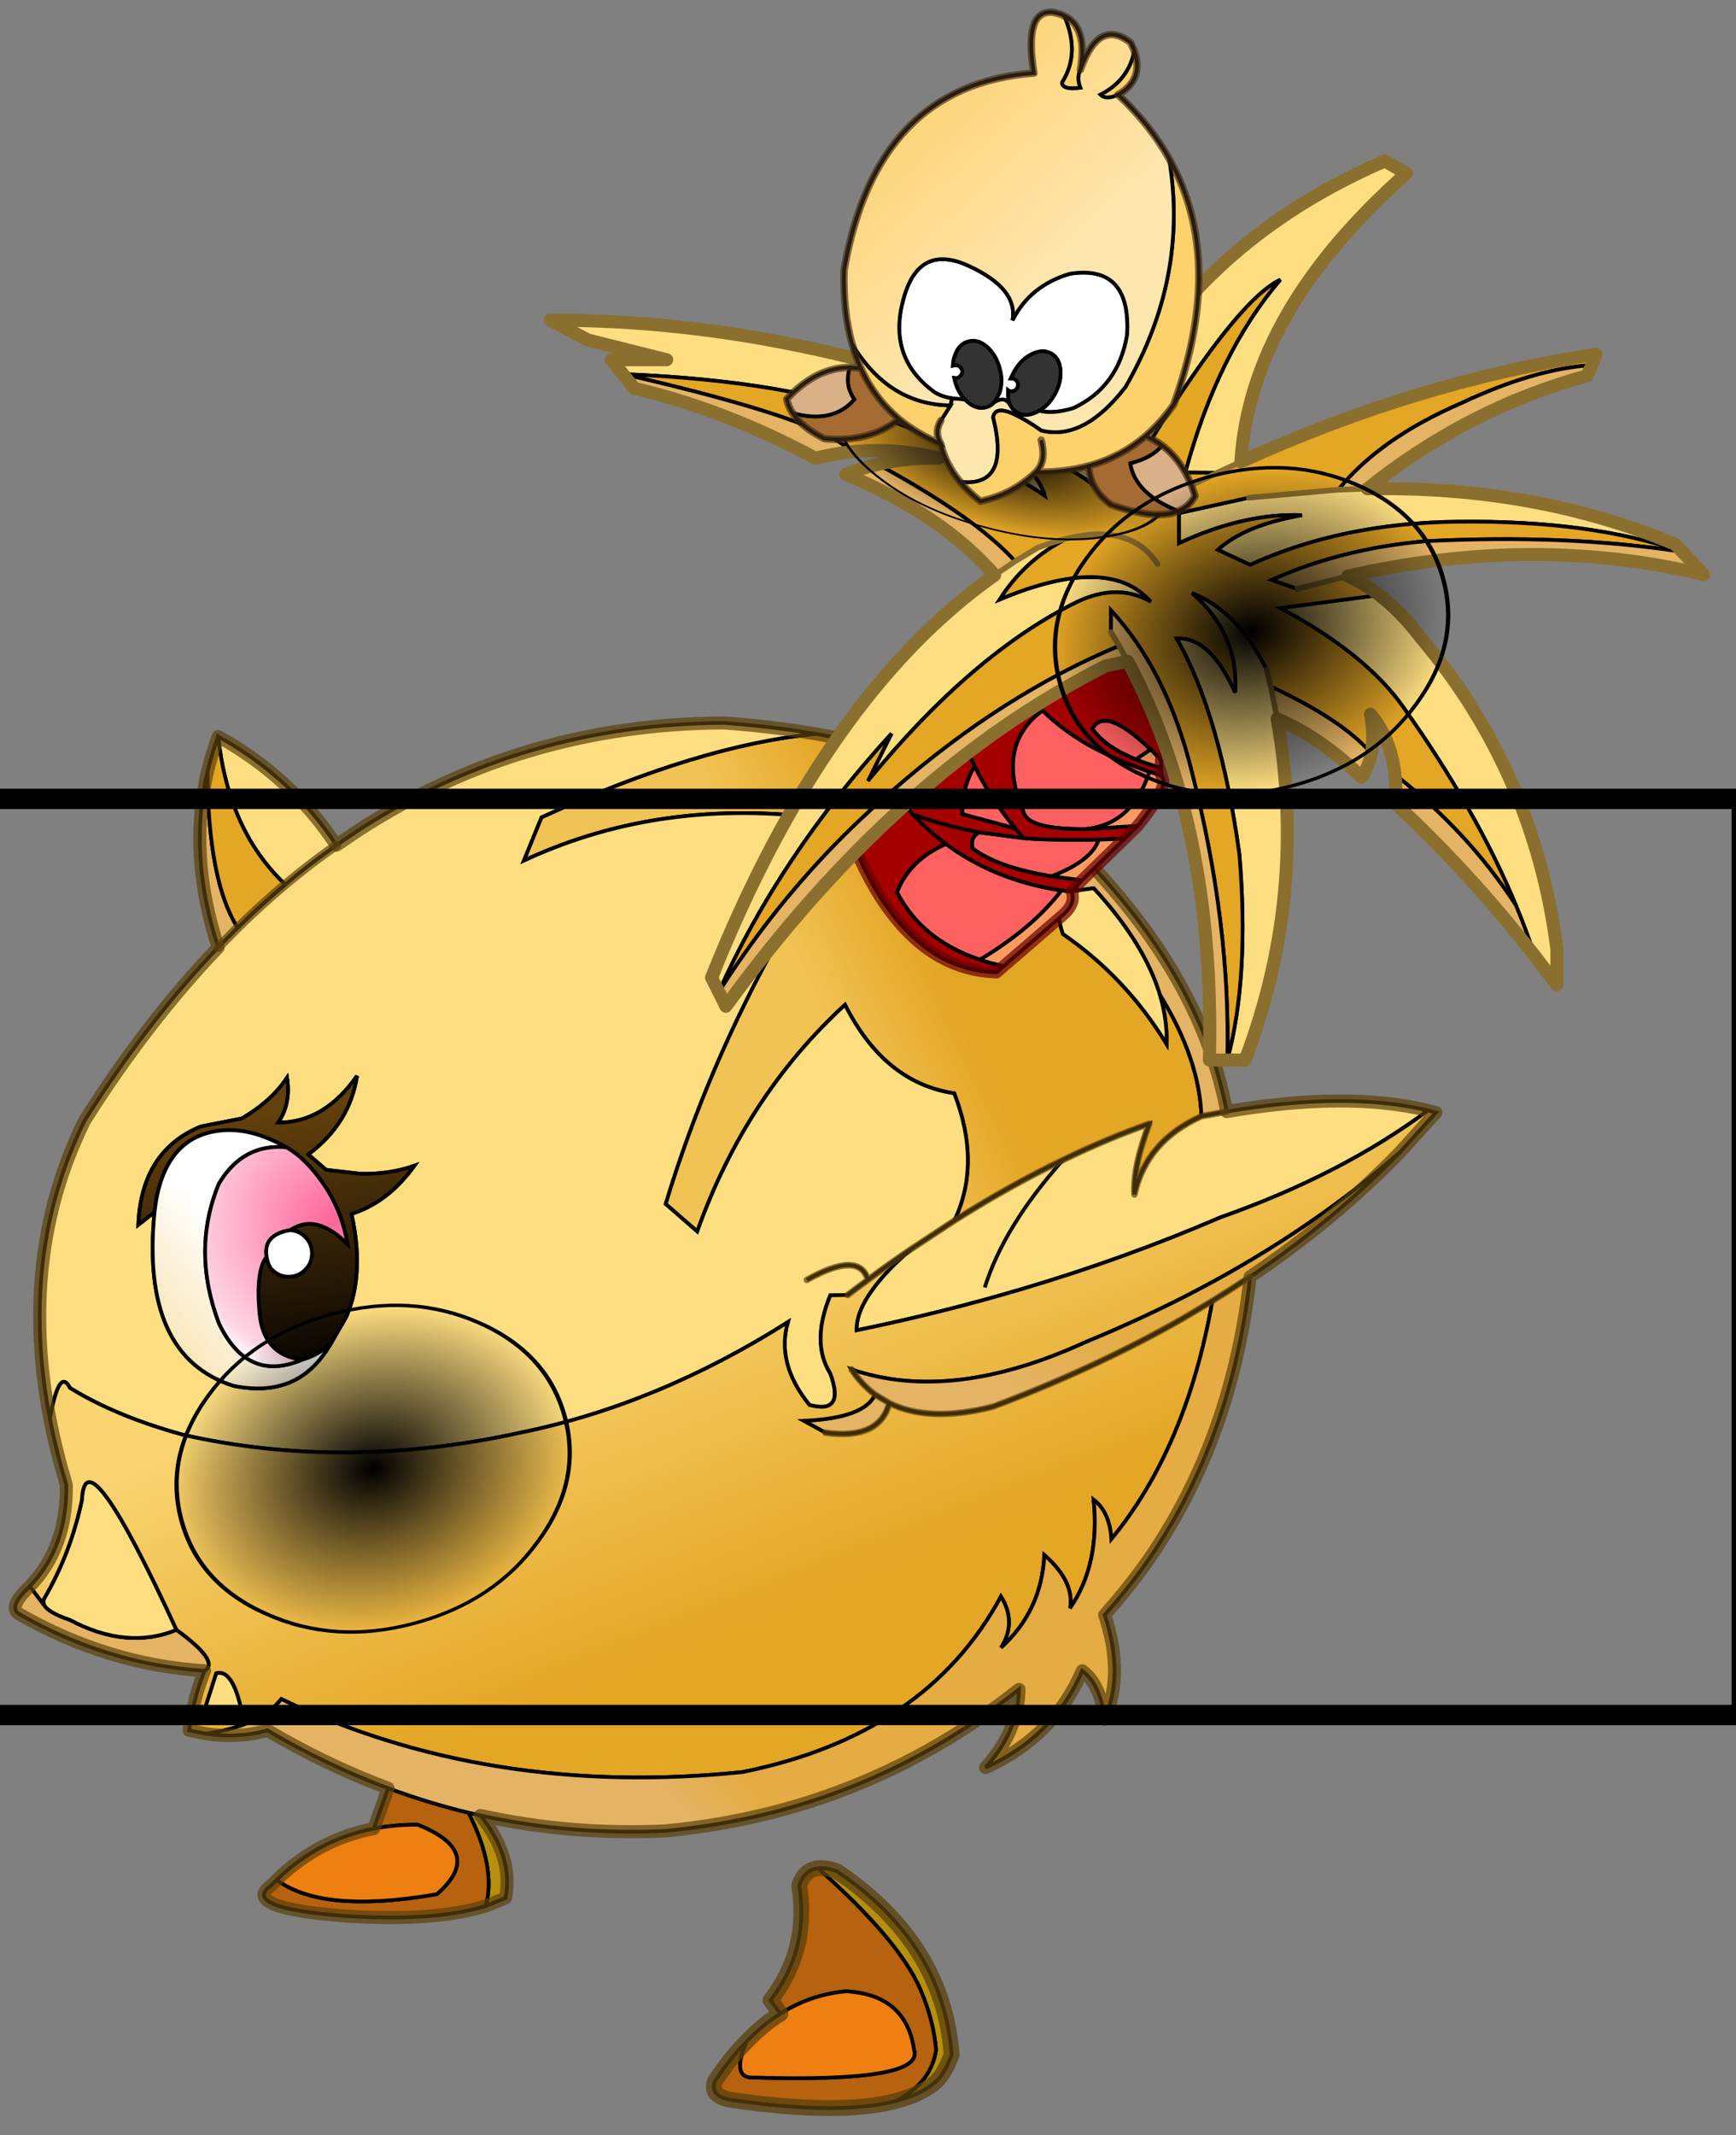 <svg width="222" height="273" xmlns="http://www.w3.org/2000/svg" xmlns:xlink="http://www.w3.org/1999/xlink"><rect width="100%" height="100%" fill="#808080" stroke="none"/><defs><linearGradient y2=".54" y1=".476" x2=".429" x1=".608" spreadMethod="pad" id="d"><stop stop-color="#e4a625" offset="0"/><stop stop-color="#f1c355" offset="1"/></linearGradient><linearGradient y2=".262" y1=".605" x2=".388" x1=".671" spreadMethod="pad" id="e"><stop stop-color="#e4a625" offset="0"/><stop stop-color="#f9d471" offset="1"/></linearGradient><linearGradient y2=".581" y1=".721" x2=".457" x1=".206" spreadMethod="pad" id="f"><stop stop-color="#e4b464" offset="0"/><stop stop-color="#e4ac42" offset="1"/></linearGradient><linearGradient y2=".679" y1=".713" x2=".406" x1=".338" spreadMethod="pad" id="g"><stop stop-color="#e4b464" offset="0"/><stop stop-color="#e4ac42" offset="1"/></linearGradient><linearGradient y2="1.113" y1=".14" x2=".601" x1=".459" spreadMethod="pad" id="h"><stop stop-color="#63400c" offset="0"/><stop offset="1"/></linearGradient><linearGradient y2=".866" y1=".481" x2=".222" x1=".542" spreadMethod="pad" id="i"><stop stop-color="#fff" offset="0"/><stop stop-color="#f9e6b9" offset="1"/></linearGradient><linearGradient y2=".043" y1=".627" x2=".161" x1=".59" spreadMethod="pad" id="k"><stop stop-color="#fee6af" offset="0"/><stop stop-color="#fdcf68" offset="1"/></linearGradient><g id="o" stroke-opacity="0" stroke-linejoin="round" stroke-linecap="round" stroke="#f0f" fill="none"><path d="M187.95-293.5v380h-380v-380h380M92.95.6H-97" transform="translate(192.55 294)"/><path d="m187.95-293.5-190 190 190 190m-379.95 0 189.95-190-190-190" transform="translate(192.55 294)"/></g><g transform="translate(228.55 282.45)" id="p"><use xlink:href="#a" width="457.15" transform="translate(-228.55 -243.25)" height="526.85"/><use xlink:href="#b" width="92" transform="matrix(.966 .259 -.115 .428 .216 -195.688)" height="95"/><use xlink:href="#c" width="112.7" transform="translate(-20.5 -282.45)" height="136.95"/><use xlink:href="#b" width="92" transform="matrix(1.12 -.3 .234 .874 -193.253 82.054)" height="95"/><use xlink:href="#b" width="92" transform="matrix(1.12 -.3 .234 .874 42.747 -142.946)" height="95"/></g><g id="a"><path fill-rule="evenodd" fill="url(#d)" d="M-11.7-87.6q41.25 7.05 65.8 26.95l7.25 7.25-3.4 7.95q-6.5 2.2-3.25 11.6Q71.65-22.2 82.55-4.3q.2-6.55-1.85-13.35Q91.4-.3 91.9 15.1q-14.8 6.65-18 21-.4-7.5 4-19-11.45 4.05-23.2 9.75-14.35 6.9-29.2 16.3 7.3-15.3 0-34.2-18.75-2.8-29.35-23.8-26.8 24.65-39.7 60.9l-8.5-7.4q11.2-37 30.75-71.85l2.3-32.65q-38.45-2.95-71.15 12.3l4.75-11.65q42.65-19.5 73.7-22.4" transform="translate(228.55 243.25)"/><path fill-rule="evenodd" fill="#e4b464" d="M91.9 15.1Q91.4-.3 80.7-17.65l-.35-1.1q-4.4-13.3-17.4-27.4l-5 .7 3.4-7.95q30.8 32.3 37.35 67.25l-6.8 1.25m-267.8 148.95q-26-1.65-49.75-15.2-3.25-1.8 2.8-7.5l3.95 5.2q1.2 1.9 6.85 3.85 15.3 8.1 28.6 2.65 11.8 8.55 7.55 11m3.65-194.3q-8.1-24.9-2.9-47.1.25 29.45 8.15 41.8l-5.25 5.3M4.2 89.85l3.85 2.3q-2.6 9.95-17.15 7.95l-5.85-3.2Q1.4 96.2 4.2 89.85" transform="translate(228.55 243.25)"/><path fill-rule="evenodd" fill="#fede81" d="M-11.7-87.6q-31.05 2.9-73.7 22.4l-4.75 11.65Q-57.45-68.8-19-65.85l-2.3 32.65Q-40.85 1.65-52.05 38.65l8.5 7.4q12.9-36.25 39.7-60.9 10.6 21 29.35 23.8 7.3 18.9 0 34.2 14.85-9.4 29.2-16.3 11.75-5.7 23.2-9.75-4.4 11.5-4 19 3.2-14.35 18-21l6.8-1.25q32.4-5.55 54.05-.3Q129.55 30.8 96.9 42.3q-25.5 11-53.2 19.2Q22.15 67.9-.75 72.6q-.1-5 4.4-11.1Q7.3 56.45 14.1 50.65q-5.9 4-11.8 8.4L-1 61.5l-2.1 1.6-4.7.1q-5.2 12.65 0 21 4.1 11.05-5.6 8.45-9-11.1-5.8-22.25-35 22.15-71.65 29.65-47.2 10.4-90.7.65-18.2-5-30.55-12.65-2.85-5.65-5.35 8.35-8.5-44 9.3-80.1 16.8-26.6 35.9-46.55l5.25-5.3q6.25-6.15 12.75-11.6-15.3-14.5-18-39.75 19.6 10.85 31.75 29.2l6.45-4.35q43.9-28.25 97.7-28.5 13 .95 24.65 2.95m92.4 69.95q2.05 6.8 1.85 13.35-10.9-17.9-27.85-29.55-3.25-9.4 3.25-11.6l5-.7q13 14.1 17.4 27.4l.35 1.1m-55.2 60.8-11.4 7.5 11.4-7.5m8.2 17.95q5.1-16.4 21-34.25-15.9 17.85-21 34.25M-154.25-47.15q6.75-5.65 13.75-10.55-7 4.9-13.75 10.55M-14.1 59.05q14.15-7.9 16.4 0-2.25-7.9-16.4 0m-123.6 9.65.05-.15.25-.65.45-1.2q1.45-4.2 1.85-8.95.65-7.55-1.35-16.4l2.4-.9q8.3-3.45 14.5-12.05-6.75 2.35-14.5 2.15l-9.2-1.05-4.8-4.15q11.1-8.25 13.1-21.1-8.8 12.6-21.2 12.55 3.5-5.1 2.4-12.05Q-158 11.1-165.9 15.7l-11 2.15q-16 6.55-16.8 26.4l4.35-3.4q-3.8 38.7 21.2 46.65 9.9 2.05 17-1.8 3.3-1.85 6-5 1.8-2.15 3.35-4.85l3.35-5.8.75-1.35m-81.2 77.85q-.6-1-.05-2 7.1-12.15 10.1-26.45.85-18.45 25.4 34.95-13.3 5.45-28.6-2.65-5.65-1.95-6.85-3.85m42.9 28.2 3.2-10.05q4.4-1.25 6.85 10.05-6 5.15-10.05 0" transform="translate(228.55 243.25)"/><path fill-rule="evenodd" fill="url(#e)" d="m152.75 13.55 2.15.55-9.6 10.6q-23.65 20.8-53.95 36.8-14.5 7.65-30.55 14.25Q24.75 92.3-2.1 83.1q2.7 4.05 6.3 6.75-2.8 6.35-19.15 7.05l5.85 3.2q14.55 2 17.15-7.95 10.7 5.3 27.85.95 27.85-10.45 51.3-23.85l7.65-4.55q-6.95 39.5-27.15 64-.45-7.3-4.75-10.6 1.75 17.45-6.35 29.15 1.25-7.15-6.9-14.3-.7 15.05-11.65 24.9 4.3-6.85 0-13.75-20.1 37.2-69.4 47.15-68.2 7-123.95-19.6-5.75 7.25-20.2 9.3l-4.55-.9q1.25-8.95 4.15-16 4.25-2.45-7.55-11-24.55-53.4-25.4-34.95-3 14.3-10.1 26.45-.55 1 .05 2l-3.95-5.2q10.05-10.4 9.8-27.25-2.7-9-4.4-17.7 2.5-14 5.35-8.35 12.35 7.65 30.55 12.65 43.5 9.75 90.7-.65 36.65-7.5 71.65-29.65-3.2 11.15 5.8 22.25 9.7 2.6 5.6-8.45-5.2-8.35 0-21l4.7-.1 2.1-1.6 3.3-2.45q5.9-4.4 11.8-8.4-6.8 5.8-10.45 10.85-4.5 6.1-4.4 11.1 22.9-4.7 44.45-11.1 27.7-8.2 53.2-19.2 32.65-11.5 55.85-28.75M-176 174.75q4.05 5.15 10.05 0-2.45-11.3-6.85-10.05l-3.2 10.05" transform="translate(228.55 243.25)"/><path fill-rule="evenodd" fill="url(#f)" d="M145.3 24.7Q127.5 43.05 105 58.2l-5.05 3.3-5.1 3.2-7.65 4.55Q63.75 82.65 35.9 93.1q-17.15 4.35-27.85-.95l-3.85-2.3q-3.6-2.7-6.3-6.75 26.85 9.2 62.9-7.35 16.05-6.6 30.55-14.25 30.3-16 53.95-36.8" transform="translate(228.55 243.25)"/><path fill-rule="evenodd" fill="url(#g)" d="m105 58.2-.4 3.3q-5.4 42.45-27.95 74.2-5 6.9-10.75 13.35 5.3 15.75 0 28-1.05-9.25-6-13-7.6 17.65-26 26 8.8-9.7 9-21-41.75 33-95 38-25.5 1.2-49.7-4.15l-3.2-.7q-10.95-2.65-21.6-6.6-16.55-6.2-32.45-15.55-7.7 2.2-16.45.9 14.45-2.05 20.2-9.3 55.75 26.6 123.95 19.6 49.3-9.95 69.4-47.15 4.3 6.9 0 13.75Q49 148 49.7 132.95q8.15 7.15 6.9 14.3 8.1-11.7 6.35-29.15 4.3 3.3 4.75 10.6 20.2-24.5 27.15-64l5.1-3.2 5.05-3.3" transform="translate(228.55 243.25)"/><path fill-rule="evenodd" fill="#b68f0e" d="M-101.8 202.9q8.9 11.1 6.75 22.2l-5.3 2.1q2.8-10.35-4.65-25l3.2.7m90.7 14.2q2.15-.25 5.05.8 28.65 19.3 30.85 49.3-2 5.35-4.5 7.45-3.95 3.25-10.5 4.95 9.5-4.85 10.8-13.65-.6-7.95-4.25-16.4-5.75-13.2-27.45-32.45" transform="translate(228.55 243.25)"/><path fill-rule="evenodd" fill="#b6620e" d="M-100.35 227.2q-13.7 4.3-38 2.7-27.9-2.2-19.75-8.15l1.6-1.55q12.3 9.2 43 3.85 13.1-11.4-5.15-18.65-6.15-.05-11.8 1.05l3.85-10.85q10.65 3.95 21.6 6.6 7.45 14.65 4.65 25m89.25-10.1q21.7 19.25 27.45 32.45Q20 258 20.6 265.95q-1.3 8.8-10.8 13.65-14.9 3.9-43.3-.15-7-.9-5.25-5.25 4-6 8.4-10.5-4.2 10.05 2.15 9.6 45.75 1.35 42.9-7.4-2.15-14.9-18.35-15.75-9.35.85-17.55 6l-2.65-3.6q10.45-13.55 7.7-30.8 1.35-4.25 5.05-4.65" transform="translate(228.55 243.25)"/><path fill-rule="evenodd" fill="#e4a625" d="M-175.15-77.35q1.15-4.85 2.9-9.55 2.7 25.25 18 39.75-6.5 5.45-12.75 11.6-7.9-12.35-8.15-41.8" transform="translate(228.55 243.25)"/><path fill-rule="evenodd" fill="url(#h)" d="m-189.35 40.85-4.35 3.4q.8-19.85 16.8-26.4l11-2.15q7.9-4.6 12.15-10.95 1.1 6.95-2.4 12.05 12.4.05 21.2-12.55-2 12.85-13.1 21.1l4.8 4.15 9.2 1.05q7.75.2 14.5-2.15-6.2 8.6-14.5 12.05l-2.4.9q2 8.85 1.35 16.4-.4 4.75-1.85 8.95l-.45 1.2-.25.65-.05.15-.75 1.35-3.35 5.8q-3.4 3.45-7.95 4.65-10.35-1.25-11.4-12.5-1.05-11.3 1.9-15.2.4 2.45 1.5 3.55 1.85 1.85 4.45 1.85t4.4-1.85q1.85-1.8 1.85-4.4 0-2.6-1.85-4.45-1.7-1.7-4.1-1.8.9-.55 1.95-1 6.15-2.65 13.55 4.75-.65-3.8-1.9-7.3-2.75-7.55-8.45-13.75l-1.85-1.85q-1.75-1.65-4.2-3.1-2.25-1.3-5.1-2.45-7.2-2.95-13.8-1.9-7.3 1.15-11.45 6.75-4.05 5.4-5.1 15" transform="translate(228.55 243.25)"/><path fill-rule="evenodd" fill="url(#i)" d="M-189.35 40.85q1.05-9.6 5.1-15 4.15-5.6 11.45-6.75 6.6-1.05 13.8 1.9 2.85 1.15 5.1 2.45-11.65-1.1-18.15 9.75-7.4 17.9 0 37.5 7.65 16.05 22.3 9.8 4.55-1.2 7.95-4.65-1.55 2.7-3.35 4.85-2.7 3.15-6 5-7.1 3.85-17 1.8-25-7.95-21.2-46.65" transform="translate(228.55 243.25)"/><path fill-rule="evenodd" fill="url(#j)" d="M-153.9 23.45q2.45 1.45 4.2 3.1l1.85 1.85q5.7 6.2 8.45 13.75 1.25 3.5 1.9 7.3-7.4-7.4-13.55-4.75-1.05.45-1.95 1-7.2 1.25-6.25 7.1-2.95 3.9-1.9 15.2 1.05 11.25 11.4 12.5-14.65 6.25-22.3-9.8-7.4-19.6 0-37.5 6.5-10.85 18.15-9.75" transform="translate(228.55 243.25)"/><path fill-rule="evenodd" fill="#fff" d="M-153 45.7q2.4.1 4.1 1.8 1.85 1.85 1.85 4.45t-1.85 4.4q-1.8 1.85-4.4 1.85-2.6 0-4.45-1.85-1.1-1.1-1.5-3.55-.95-5.85 6.25-7.1" transform="translate(228.55 243.25)"/><path fill-rule="evenodd" fill="#ee8011" d="M-156.5 220.2q11.2-10.9 26.05-13.75 5.65-1.1 11.8-1.05 18.25 7.25 5.15 18.65-30.7 5.35-43-3.85m126.15 43.5q4.35-4.55 9.15-7.55 8.2-5.15 17.55-6 16.2.85 18.35 15.75 2.85 8.75-42.9 7.4-6.35.45-2.15-9.6" transform="translate(228.55 243.25)"/><path stroke-width="3.5" stroke-opacity=".702" stroke-linejoin="round" stroke-linecap="round" stroke="#5a410c" fill="none" d="m289.9 189.85-7.25-7.25q-24.55-19.9-65.8-26.95m73.05 34.2q30.8 32.3 37.35 67.25 32.4-5.55 54.05-.3l2.15.55-9.6 10.6q-17.8 18.35-40.3 33.5l-.4 3.3q-5.4 42.45-27.95 74.2-5 6.9-10.75 13.35 5.3 15.75 0 28-1.05-9.25-6-13-7.6 17.65-26 26 8.8-9.7 9-21-41.75 33-95 38-25.5 1.2-49.7-4.15 8.9 11.1 6.75 22.2l-5.3 2.1q-13.7 4.3-38 2.7-27.9-2.2-19.75-8.15l1.6-1.55q11.2-10.9 26.05-13.75l3.85-10.85q-16.55-6.2-32.45-15.55-7.7 2.2-16.45.9l-4.55-.9q1.25-8.95 4.15-16-26-1.65-49.75-15.2-3.25-1.8 2.8-7.5 10.05-10.4 9.8-27.25-2.7-9-4.4-17.7-8.5-44 9.3-80.1 16.8-26.6 35.9-46.55-8.1-24.9-2.9-47.1 1.15-4.85 2.9-9.55 19.6 10.85 31.75 29.2l6.45-4.35q43.9-28.25 97.7-28.5 13 .95 24.65 2.95"/><path stroke-width=".05" stroke-linejoin="round" stroke-linecap="round" stroke="#0f0" fill="none" d="m286.5 197.8 3.4-7.95"/><path stroke-width="1.75" stroke-opacity=".702" stroke-linejoin="round" stroke-linecap="round" stroke="#5a410c" fill="none" d="M254.05 286.4q14.85-9.4 29.2-16.3 11.75-5.7 23.2-9.75-4.4 11.5-4 19 3.2-14.35 18-21l6.8-1.25m-3.85 50.85 5.1-3.2 5.05-3.3M236.6 335.4q10.7 5.3 27.85.95 27.85-10.45 51.3-23.85l7.65-4.55m-96.95 18.4q2.7 4.05 6.3 6.75l3.85 2.3q-2.6 9.95-17.15 7.95m11.4-41.05q5.9-4.4 11.8-8.4l11.4-7.5m-28.6 19.95 2.1-1.6 3.3-2.45q-2.25-7.9-16.4 0"/><path stroke-width=".05" stroke-linejoin="round" stroke-linecap="round" stroke="#8b6f2e" fill="none" d="M283.25 270.1q-15.9 17.85-21 34.25"/><path stroke-width="4.25" stroke-opacity=".761" stroke-linejoin="round" stroke-linecap="round" stroke="#5a410c" fill="none" d="M238.35 522.85q6.55-1.7 10.5-4.95 2.5-2.1 4.5-7.45-2.2-30-30.85-49.3-2.9-1.05-5.05-.8m20.9 62.5q-14.9 3.9-43.3-.15-7-.9-5.25-5.25 4-6 8.4-10.5 4.35-4.55 9.15-7.55l-2.65-3.6q10.45-13.55 7.7-30.8 1.35-4.25 5.05-4.65"/><path stroke-width="2.5" stroke-opacity=".702" stroke-linejoin="round" stroke-linecap="round" stroke="#5a410c" fill="none" d="M61.55 207.7 56.3 213m31.75-27.45q-7 4.9-13.75 10.55-6.5 5.45-12.75 11.6"/><path stroke-width=".05" stroke-linejoin="round" stroke-linecap="round" stroke="#5a410c" fill="none" d="M207.35 499.4q8.2-5.15 17.55-6m-101.35-47.95q-10.95-2.65-21.6-6.6m7.95 9.8q-6.15-.05-11.8 1.05"/><path stroke-width=".05" stroke-opacity=".702" stroke-linejoin="round" stroke-linecap="round" stroke="#5a410c" fill="none" d="m123.55 445.45 3.2.7"/><path fill-rule="evenodd" fill="#ff6060" d="M49.2-93.9q5.3 5.2 12.2 9.15 6.45 3.7 16.55 7.3-4.55 14.1-17.05 15.4-14.4.15-16.5-3.85-8.15-18.45 4.8-28m25.1 13.15Q65.8-84.2 62.6-89q3.45-6.2 15.65 5.6l-3.95 2.65m-43.35 1.8q4.25 8.6 11 16.75l-14.3-3.85q-.25-6.9 3.3-12.9m13.2 19.35 3.6.25q8 .3 16.55.15-1.75 5.65-12.65 9.85-14.45-2.35-21.25-7.5-.7-3.1 1.85-4.3l11.9 1.55m-20.9 1.55q4.25 3.15 9.05 5.6 9.9 5.05 22 6.9-7.65 10.05-21.9 18.6-15.65-5.2-22.3-18.15 3.45-8.7 13.15-12.95" transform="translate(228.55 243.25)"/><path fill-rule="evenodd" fill="#a40000" d="m38.35-109.1 15.7-19.45 16.5 4.9 21.65 28.9L81.05-80.6l-2.8-2.8Q66.05-95.2 62.6-89q3.2 4.8 11.7 8.25 3.05 1.2 6.75 2.25l.1 2.15-3.2-1.1q-10.1-3.6-16.55-7.3-6.9-3.95-12.2-9.15-6.7-6.6-10.85-15.2 4.15 8.6 10.85 15.2-12.95 9.55-4.8 28 2.1 4 16.5 3.85l13.85-.85-3.5 3.45-6.95.25q-8.55.15-16.55-.15l-3.6-.25-2.2-2.6 2.2 2.6-11.9-1.55-4.2-.85q-6.85-1.55-13.6-3.95 4.05 4.4 8.8 7.9-4.75-3.5-8.8-7.9 6.75 2.4 13.6 3.95l4.2.85q-2.55 1.2-1.85 4.3 6.8 5.15 21.25 7.5l8.15 1.05-2.75 3.1-2.75-.35q-12.1-1.85-22-6.9-4.8-2.45-9.05-5.6-9.7 4.25-13.15 12.95 6.65 12.95 22.3 18.15 3.05 1 6.4 1.7l-1.95 1.7q-16.55-.5-28.3-16.05Q2.6-47.45-2.1-59.15l11-13.6L25.65-93.4l12.7-15.7m-7.4 30.15q-3.5-7.1-5.3-14.45 1.8 7.35 5.3 14.45-3.55 6-3.3 12.9l14.3 3.85q-6.75-8.15-11-16.75M8.9-72.75q2.6 3.6 5.55 6.8-2.95-3.2-5.55-6.8" transform="translate(228.55 243.25)"/><path fill-rule="evenodd" fill="#ff9b60" d="m77.95-77.45 3.2 1.1q2.5 2.4-6.4 13.45l-13.85.85q12.5-1.3 17.05-15.4m3.1-1.05q-3.7-1.05-6.75-2.25l3.95-2.65 2.8 2.8v2.1M64.3-59.2l6.95-.25L59.8-48.3l-8.15-1.05q10.9-4.2 12.65-9.85m-10 13.65 2.75.35q1.2 3.2-2.55 6.4L38.8-25.25q-3.35-.7-6.4-1.7 14.25-8.55 21.9-18.6" transform="translate(228.55 243.25)"/><path stroke-width=".05" stroke-opacity=".71" stroke-linejoin="round" stroke-linecap="round" stroke="#6a0000" fill="none" d="m320.75 148.5-21.65-28.9-16.5-4.9-15.7 19.45q4.15 8.6 10.85 15.2 5.3 5.2 12.2 9.15 6.45 3.7 16.55 7.3l3.2 1.1m-42.8-32.75-12.7 15.7q1.8 7.35 5.3 14.45 4.25 8.6 11 16.75l2.2 2.6 3.6.25q8 .3 16.55.15l6.95-.25m-39-1.7-4.2-.85q-6.85-1.55-13.6-3.95 4.05 4.4 8.8 7.9 4.25 3.15 9.05 5.6 9.9 5.05 22 6.9l2.75.35m-24.8-15.95 11.9 1.55M243 177.3q-2.95-3.2-5.55-6.8l-11 13.6m27.75-34.25-16.75 20.65"/><path stroke-width="3.25" stroke-opacity=".71" stroke-linejoin="round" stroke-linecap="round" stroke="#6a0000" fill="none" d="m309.7 166.9-.1-2.15v-2.1l11.15-14.15m-20.95 35.3 3.5-3.45q8.9-11.05 6.4-13.45m-24.1 31.15 2.75-3.1 11.45-11.15m-73.35.3q4.7 11.7 10.65 19.55 11.75 15.55 28.3 16.05l1.95-1.7 15.7-13.55q3.75-3.2 2.55-6.4"/><path fill-rule="evenodd" fill="#fede81" d="m-63.5-184.25-3.15-3.85h14.9l-21.15-5.3-10.1-5.3q70.25-.35 147.4 32.45 21.6-51.4 76.8-75.25l5.75 3.35q-41.9 37.1-44.45 77.45l-6.35 2.95-8.6-.05q8.7-32.15 25.55-51.8-12.45 5.95-38.7 49.6l1.35 1.7q3.1 7.9-7.3 9.05-10.4-11.85-33.65-17.4 13 7.55 15.05 15.1-15.2-10.45-43.5-20.9-24.35-9.9-69.85-11.8m200 30.8q45.15-.8 82.65 14.9l1.95 2.05q-24.5-8.55-60.4-8.1-31.1.35-55.7 11.6l-8.7-4.05q7.3-6.65 22.6-9.3-15.5-.6-33.05 7.55v-8.1l18.8-4.15 24.05-2.15 7.8-.25m3.2 28.55q5.85 4.5 11.1 11.4 30.55 36.2 36.6 83.7v9.6l-6-7.85q-2.15-6.65-5-13.5-10.45-25.3-30.2-53.15-10.1-14.4-33.1-26.7l26.6-3.5m-27.45 33.2q8.3 47.1-8.6 91.7h-4.8q6-22.35 3.25-55.25-5.2-37.55-16.85-58 9-.55 15.7 14.5 1.1-15.65-11.6-26.7 12.25 4.75 20.1 20.6l1.1 4.55 1.7 8.6m-150 73.4-1.95-3.85q30.35-75.9 76.05-108.1l5.5-3.7 6.05-3.65q4.2-1.6 7.95-2.5-11.25 5.6-18.15 16.4 29.35-12.35 40.6.6-8.8-5.1-19.7 0-28.15 13.8-56.3 48.15L8.65-87.7q-30 32.75-46.4 69.4M64.4-166.25l3.45 1.6-3.45-1.6m3.45 1.6 4.6 2.9q3-17.45 12.8-30.45-7.6 6.2-17.4 27.55M74.4-160l-1.95-1.75L74.4-160" transform="translate(228.55 243.25)"/><path fill-rule="evenodd" fill="#e4a625" d="M-2.3-163.35q-6.6-8.4-61.2-20.9 45.5 1.9 69.85 11.8 28.3 10.45 43.5 20.9-2.05-7.55-15.05-15.1 23.25 5.55 33.65 17.4 10.4-1.15 7.3-9.05L74.4-160q26.25-43.65 38.7-49.6-16.85 19.65-25.55 51.8l8.6.05-10.75 5.25 10.75-5.25 6.35-2.95q47.75-21.7 95.45-28.85l-1.2 2.9q-15.45 1-34.9 10.15-22 9.5-33.15 23.3l-24.05 2.15-18.8 4.15v8.1q17.55-8.15 33.05-7.55-15.3 2.65-22.6 9.3L105-133q24.6-11.25 55.7-11.6 35.9-.45 60.4 8.1-31.15-4.8-69.1-2.85-22.55 2-41.2 10.4l6.85 2.4L131.2-130q4.4 1.95 8.5 5.1l-26.6 3.5q23 12.3 33.1 26.7 19.75 27.85 30.2 53.15-12.85-19.8-32.5-35.1-1.15-9.85-6.55-16.2 1.05 5.9.2 10.5-7.75-9-27-17.95l-1.1-4.55q-7.85-15.85-20.1-20.6 12.7 11.05 11.6 26.7-6.7-15.05-15.7-14.5 11.65 20.45 16.85 58 2.75 32.9-3.25 55.25.95-36.4-9.5-77.3-6.65-27.1-21.75-43.5v5.85l2.2 3.7q-31.35 13.1-60.55 38.6-27 22.95-47 54.35 16.4-36.65 46.4-69.4L2.3-74.95q28.15-34.35 56.3-48.15 10.9-5.1 19.7 0-11.25-12.95-40.6-.6 6.9-10.8 18.15-16.4-3.75.9-7.95 2.5l-6.05 3.65Q31.1-145.85 4.95-160q7.85-1.85 16.45-1.65-11.85-2.95-23.7-1.7m74.75 1.6-4.6-2.9q9.8-21.35 17.4-27.55-9.8 13-12.8 30.45m7.65 28.5q-7.15-10.95-24.25-6.85 17.1-4.1 24.25 6.85" transform="translate(228.55 243.25)"/><path fill-rule="evenodd" fill="#e4b464" d="M-2.3-163.35q-4.75.5-9.5 1.7-24.35-13.1-48.6-18.75l-3.1-3.85q54.6 12.5 61.2 20.9m199.05-23.3-1.2 2.85q-31.95 8.7-59.05 30.35l-7.8.25q11.15-13.8 33.15-23.3 19.45-9.15 34.9-10.15m24.35 50.15 5.75 6.1q-45.6-10.95-95.65.4l-13.55 3.45-6.85-2.4q18.65-8.4 41.2-10.4 37.95-1.95 69.1 2.85M181.4-28.05Q164-50.35 144.1-68.8q.2-4.2-.2-7.85 19.65 15.3 32.5 35.1 2.85 6.85 5 13.5m-43.85-54.3q-.7 3.6-2.6 6.4-10.4-10.3-22.7-15.75l-1.7-8.6q19.25 8.95 27 17.95M98.85 0h-4.8q1.6-63.1-21.95-107.1l-5.95 1.25q-56.2 28.45-102 91.4l-1.9-3.85q20-31.4 47-54.35 29.2-25.5 60.55-38.6l-2.2-3.7v-5.85q15.1 16.4 21.75 43.5Q99.8-36.4 98.85 0m-62.5-130.25q-14.05-16.15-40-27.1Q.55-159 4.95-160q26.15 14.15 36.9 26.05l-5.5 3.7m33.45 19 2.3 4.15-2.3-4.15" transform="translate(228.55 243.25)"/><path stroke-width="3.5" stroke-linejoin="round" stroke-linecap="round" stroke="#8b6f2e" fill="none" d="m165.05 59 3.1 3.85q24.25 5.65 48.6 18.75 4.75-1.2 9.5-1.7M165.05 59l-3.15-3.85h14.9l-21.15-5.3-10.1-5.3Q215.8 44.2 292.95 77q21.6-51.4 76.8-75.25l5.75 3.35q-41.9 37.1-44.45 77.45 47.75-21.7 95.45-28.85l-1.2 2.9-1.2 2.85q-31.95 8.7-59.05 30.35 45.15-.8 82.65 14.9l1.95 2.05 5.75 6.1q-45.6-10.95-95.65.4 4.4 1.95 8.5 5.1 5.85 4.5 11.1 11.4 30.55 36.2 36.6 83.7v9.6l-6-7.85q-17.4-22.3-37.3-40.75.2-4.2-.2-7.85-1.15-9.85-6.55-16.2 1.05 5.9.2 10.5-.7 3.6-2.6 6.4-10.4-10.3-22.7-15.75 8.3 47.1-8.6 91.7h-9.6q1.6-63.1-21.95-107.1l-5.95 1.25q-56.2 28.45-102 91.4l-1.9-3.85-1.95-3.85Q219.2 145.2 264.9 113q-14.05-16.15-40-27.1 4.2-1.65 8.6-2.65 7.85-1.85 16.45-1.65-11.85-2.95-23.7-1.7"/><path stroke-width="1.5" stroke-linejoin="round" stroke-linecap="round" stroke="#8b6f2e" fill="none" d="m324.7 85.5 6.35-2.95m-28.1.7 1.35 1.7m9.65 5.8 10.75-5.25m21.5 31.2 13.55-3.45m5.3-23.45-7.8.25-24.05 2.15m-36.8-13.6-3.45-1.6m8.05 4.5-4.6-2.9m-12 24.55q-3.75.9-7.95 2.5l-6.05 3.65m67.6 29.1 1.1 4.55M298.35 132l-2.2-3.7m4.5 7.85-2.3-4.15m42.45 19.55-1.7-8.6m-54.7-39.8q17.1-4.1 24.25 6.85M301 81.5l1.95 1.75M270.4 109.3l-5.5 3.7"/></g><g id="c"><path fill-rule="evenodd" fill="#fee6af" d="m24.5-175.85.35-1.9 3.5.3.7.65q2.45 2.15 5 1.45 1.35-.35 2.3-1.45 2.9-1.6 4.15.8.65 1.35 1.95 2.1l-.4.65q-5.6-2.7-6.1.65 4.75 18.85-8.85 17.3-3.95-4.75-5.2-10.2-1.85-3.1 0-6.25l2.6-4.1" transform="translate(20.5 282.45)"/><path fill-rule="evenodd" fill="#fdd16c" d="M-1.95-192.35q9.9 16.35 26.45 16.5l-2.6 4.1q-1.85 3.15 0 6.25-6.4-2.65-11.2-6.65-6.65-5.55-10.3-13.7-1.4-3.1-2.35-6.5m44 19.1q2.8 1.3 6.85 4.15 11.35 2.85 22.6-11.7 17.05-29.55 11.7-61.35 15.35 27.35 1.25 66.1-3.4 4.85-7.5 8.4-6.65 5.7-15.3 8.05-6.55 1.8-14.25 1.7-6.2 6-14.9 7.8-3.15-2.5-5.4-5.2 13.6 1.55 8.85-17.3.5-3.35 6.1-.65M69.5-259.3q-3.2 1.55-4.75 0 7.6-3.9 9.1-11.8 2.7 7.75-4.35 11.8m-10.1-6.75q-1.05 2.2 0 4.9-5 .65-4.95-1.45 5-7.9.55-17.9 6.4 3.05 4.4 14.45M48.85-166.5q1.5 5.75-1.45 8.6 2.95-2.85 1.45-8.6" transform="translate(20.5 282.45)"/><path fill-rule="evenodd" fill="#a56b32" d="M81.35-165.1q-2.55 3.3-8.55 4.85 1.3 8.15 12.95 12.8-6.05 2.55-18.15-1.7-5.8-4.35-5.95-10.45 8.65-2.35 15.3-8.05 2.35 1.05 4.4 2.55m-70.65-7.05q-8.05 6.4-20.1 5.25-6.1-3.05-8.55-6.9 10.8 3 16.6-3.65-2.7-3.85-1.2-8.6l2.95.2q3.65 8.15 10.3 13.7" transform="translate(20.5 282.45)"/><path fill-rule="evenodd" fill="#dab086" d="M81.35-165.1q6.05 4.55 8.85 13.55-1.5 2.85-4.45 4.1-11.65-4.65-12.95-12.8 6-1.55 8.55-4.85m-99.3-8.7q-1.2-1.8-1.55-3.75 7.85-8.45 16.95-8.5-1.5 4.75 1.2 8.6-5.8 6.65-16.6 3.65" transform="translate(20.5 282.45)"/><path fill-rule="evenodd" fill="#fff" d="M24.85-177.75q-3.45-.55-5.35-2.15-11.85-9.1-7.7-24.35 4.05-15.25 17.5-9.1 13.4 6.1 11.85 14.65 4.65-9.3 15.4-12.5 16.45-2.55 15.4 16.35-2.3 14.05-14.45 19.75-5.4 1.65-9.2.7 2.45-1.4 4.1-4.25 1.9-3.35 1.65-6.6-.25-3.2-2.45-4.5-2.25-1.3-5.2.1-2.9 1.4-4.8 4.7l-.9 1.85h.2q.7 0 1.2.5.55.55.55 1.25t-.55 1.2q-.5.55-1.2.55-.55 0-.95-.3v1.45q.1 1.4.55 2.45-1.25-2.4-4.15-.8l1.25-2.3q1.1-3.05.1-6.7-1-3.65-3.45-5.8-2.45-2.1-4.95-1.4-2.55.65-3.6 3.7-.5 1.35-.55 2.8l.75-.15q.7 0 1.2.5.55.55.55 1.25t-.55 1.2q-.5.55-1.2.55l-.4-.05.15.65q.8 3.1 2.7 5.1l-3.5-.3" transform="translate(20.5 282.45)"/><path fill-rule="evenodd" fill="#333" d="m48.3-174.4-.7.4q-2.95 1.4-5.15.1-1.3-.75-1.95-2.1-.45-1.05-.55-2.45v-1.45q.4.3.95.3.7 0 1.2-.55.55-.5.55-1.2t-.55-1.25q-.5-.5-1.2-.5h-.2l.9-1.85q1.9-3.3 4.8-4.7 2.95-1.4 5.2-.1 2.2 1.3 2.45 4.5.25 3.25-1.65 6.6-1.65 2.85-4.1 4.25m-19.95-3.05q-1.9-2-2.7-5.1l-.15-.65.4.05q.7 0 1.2-.55.55-.5.55-1.2t-.55-1.25q-.5-.5-1.2-.5l-.75.15q.05-1.45.55-2.8 1.05-3.05 3.6-3.7 2.5-.7 4.95 1.4 2.45 2.15 3.45 5.8t-.1 6.7l-1.25 2.3q-.95 1.1-2.3 1.45-2.55.7-5-1.45l-.7-.65" transform="translate(20.5 282.45)"/><path fill-rule="evenodd" fill="url(#k)" d="M-1.95-192.35q-2.45-8.75-2.15-19.8 8.6-49.8 51-52.95-2.7-16.75 4.8-16.35 1.85.25 3.3.95 4.45 10-.55 17.9-.05 2.1 4.95 1.45-1.05-2.7 0-4.9 4.95-13.95 13.5-7.2l.95 2.15q-1.5 7.9-9.1 11.8 1.55 1.55 4.75 0 8.5 7.9 13.7 17.15 5.35 31.8-11.7 61.35-11.25 14.55-22.6 11.7-4.05-2.85-6.85-4.15l.4-.65q2.2 1.3 5.15-.1l.7-.4q3.8.95 9.2-.7 12.15-5.7 14.45-19.75 1.05-18.9-15.4-16.35-10.75 3.2-15.4 12.5 1.55-8.55-11.85-14.65-13.45-6.15-17.5 9.1Q7.65-189 19.5-179.9q1.9 1.6 5.35 2.15l-.35 1.9Q7.95-176-1.95-192.35" transform="translate(20.5 282.45)"/><path stroke-width="2" stroke-opacity=".651" stroke-linejoin="round" stroke-linecap="round" stroke="#412b14" fill="none" d="M75.5 1.95q-1.45-.7-3.3-.95-7.5-.4-4.8 16.35Q25 20.5 16.4 70.3q-.3 11.05 2.15 19.8m85.15-49.8Q98.5 31.05 90 23.15q7.05-4.05 4.35-11.8L93.4 9.2q-8.55-6.75-13.5 7.2M75.5 1.95Q81.9 5 79.9 16.4M106.25 135q2.95-1.25 4.45-4.1-2.8-9-8.85-13.55m4.4 17.65q-6.05 2.55-18.15-1.7-5.8-4.35-5.95-10.45-6.55 1.8-14.25 1.7-6.2 6-14.9 7.8-3.15-2.5-5.4-5.2-3.95-4.75-5.2-10.2-6.4-2.65-11.2-6.65-8.05 6.4-20.1 5.25-6.1-3.05-8.55-6.9-1.2-1.8-1.55-3.75 7.85-8.45 16.95-8.5l2.95.2q-1.4-3.1-2.35-6.5m49.35 34.45q2.95-2.85 1.45-8.6m12.8 6.9q8.65-2.35 15.3-8.05 4.1-3.55 7.5-8.4 14.1-38.75-1.25-66.1m-61.3 70.4q-1.85 3.15 0 6.25m-11.2-6.65q-6.65-5.55-10.3-13.7m76.55 18.2q2.35 1.05 4.4 2.55"/></g><radialGradient spreadMethod="pad" r="819.2" id="j" gradientUnits="userSpaceOnUse" gradientTransform="translate(-141.65 43.4) scale(.053)" cy="0" cx="0"><stop stop-color="#f69" offset="0"/><stop stop-color="#ffd6e4" offset=".886"/><stop stop-color="#fff" offset="1"/></radialGradient><radialGradient spreadMethod="pad" r="819.2" id="l" gradientUnits="userSpaceOnUse" gradientTransform="scale(.058)" cy="0" cx="0"><stop offset="0"/><stop stop-opacity="0" offset="1"/></radialGradient><path fill-rule="evenodd" fill="url(#l)" d="M32.5-33.65Q46-19.7 46 0T32.5 33.55Q19.05 47.5 0 47.5t-32.5-13.95Q-46 19.7-46 0q0-19.7 13.5-33.65Q-19.05-47.5 0-47.5t32.5 13.85" transform="translate(46 47.5)" id="m"/><path fill-rule="evenodd" fill-opacity="0" fill="#f0f" d="M102.95 45H0V0h102.95v45" id="n"/><use xlink:href="#m" width="92" height="95" id="b"/><use xlink:href="#n" width="102.95" height="45" id="q"/></defs><path fill="none" d="M-1-1h224v275H-1z"/><g stroke="null"><use x="5.318" y="157.196" xlink:href="#o" width="381" transform="translate(-230.155 -408.163) scale(1.574)" height="381"/><use x="17.573" y="519.483" xlink:href="#p" width="457.15" transform="translate(-7.262 -246.188) scale(.476)" height="566.05"/><use x="-103.327" y="-82.419" xlink:href="#q" width="102.95" transform="matrix(2.844 0 0 2.603 223.932 316.676)" height="45"/></g></svg>